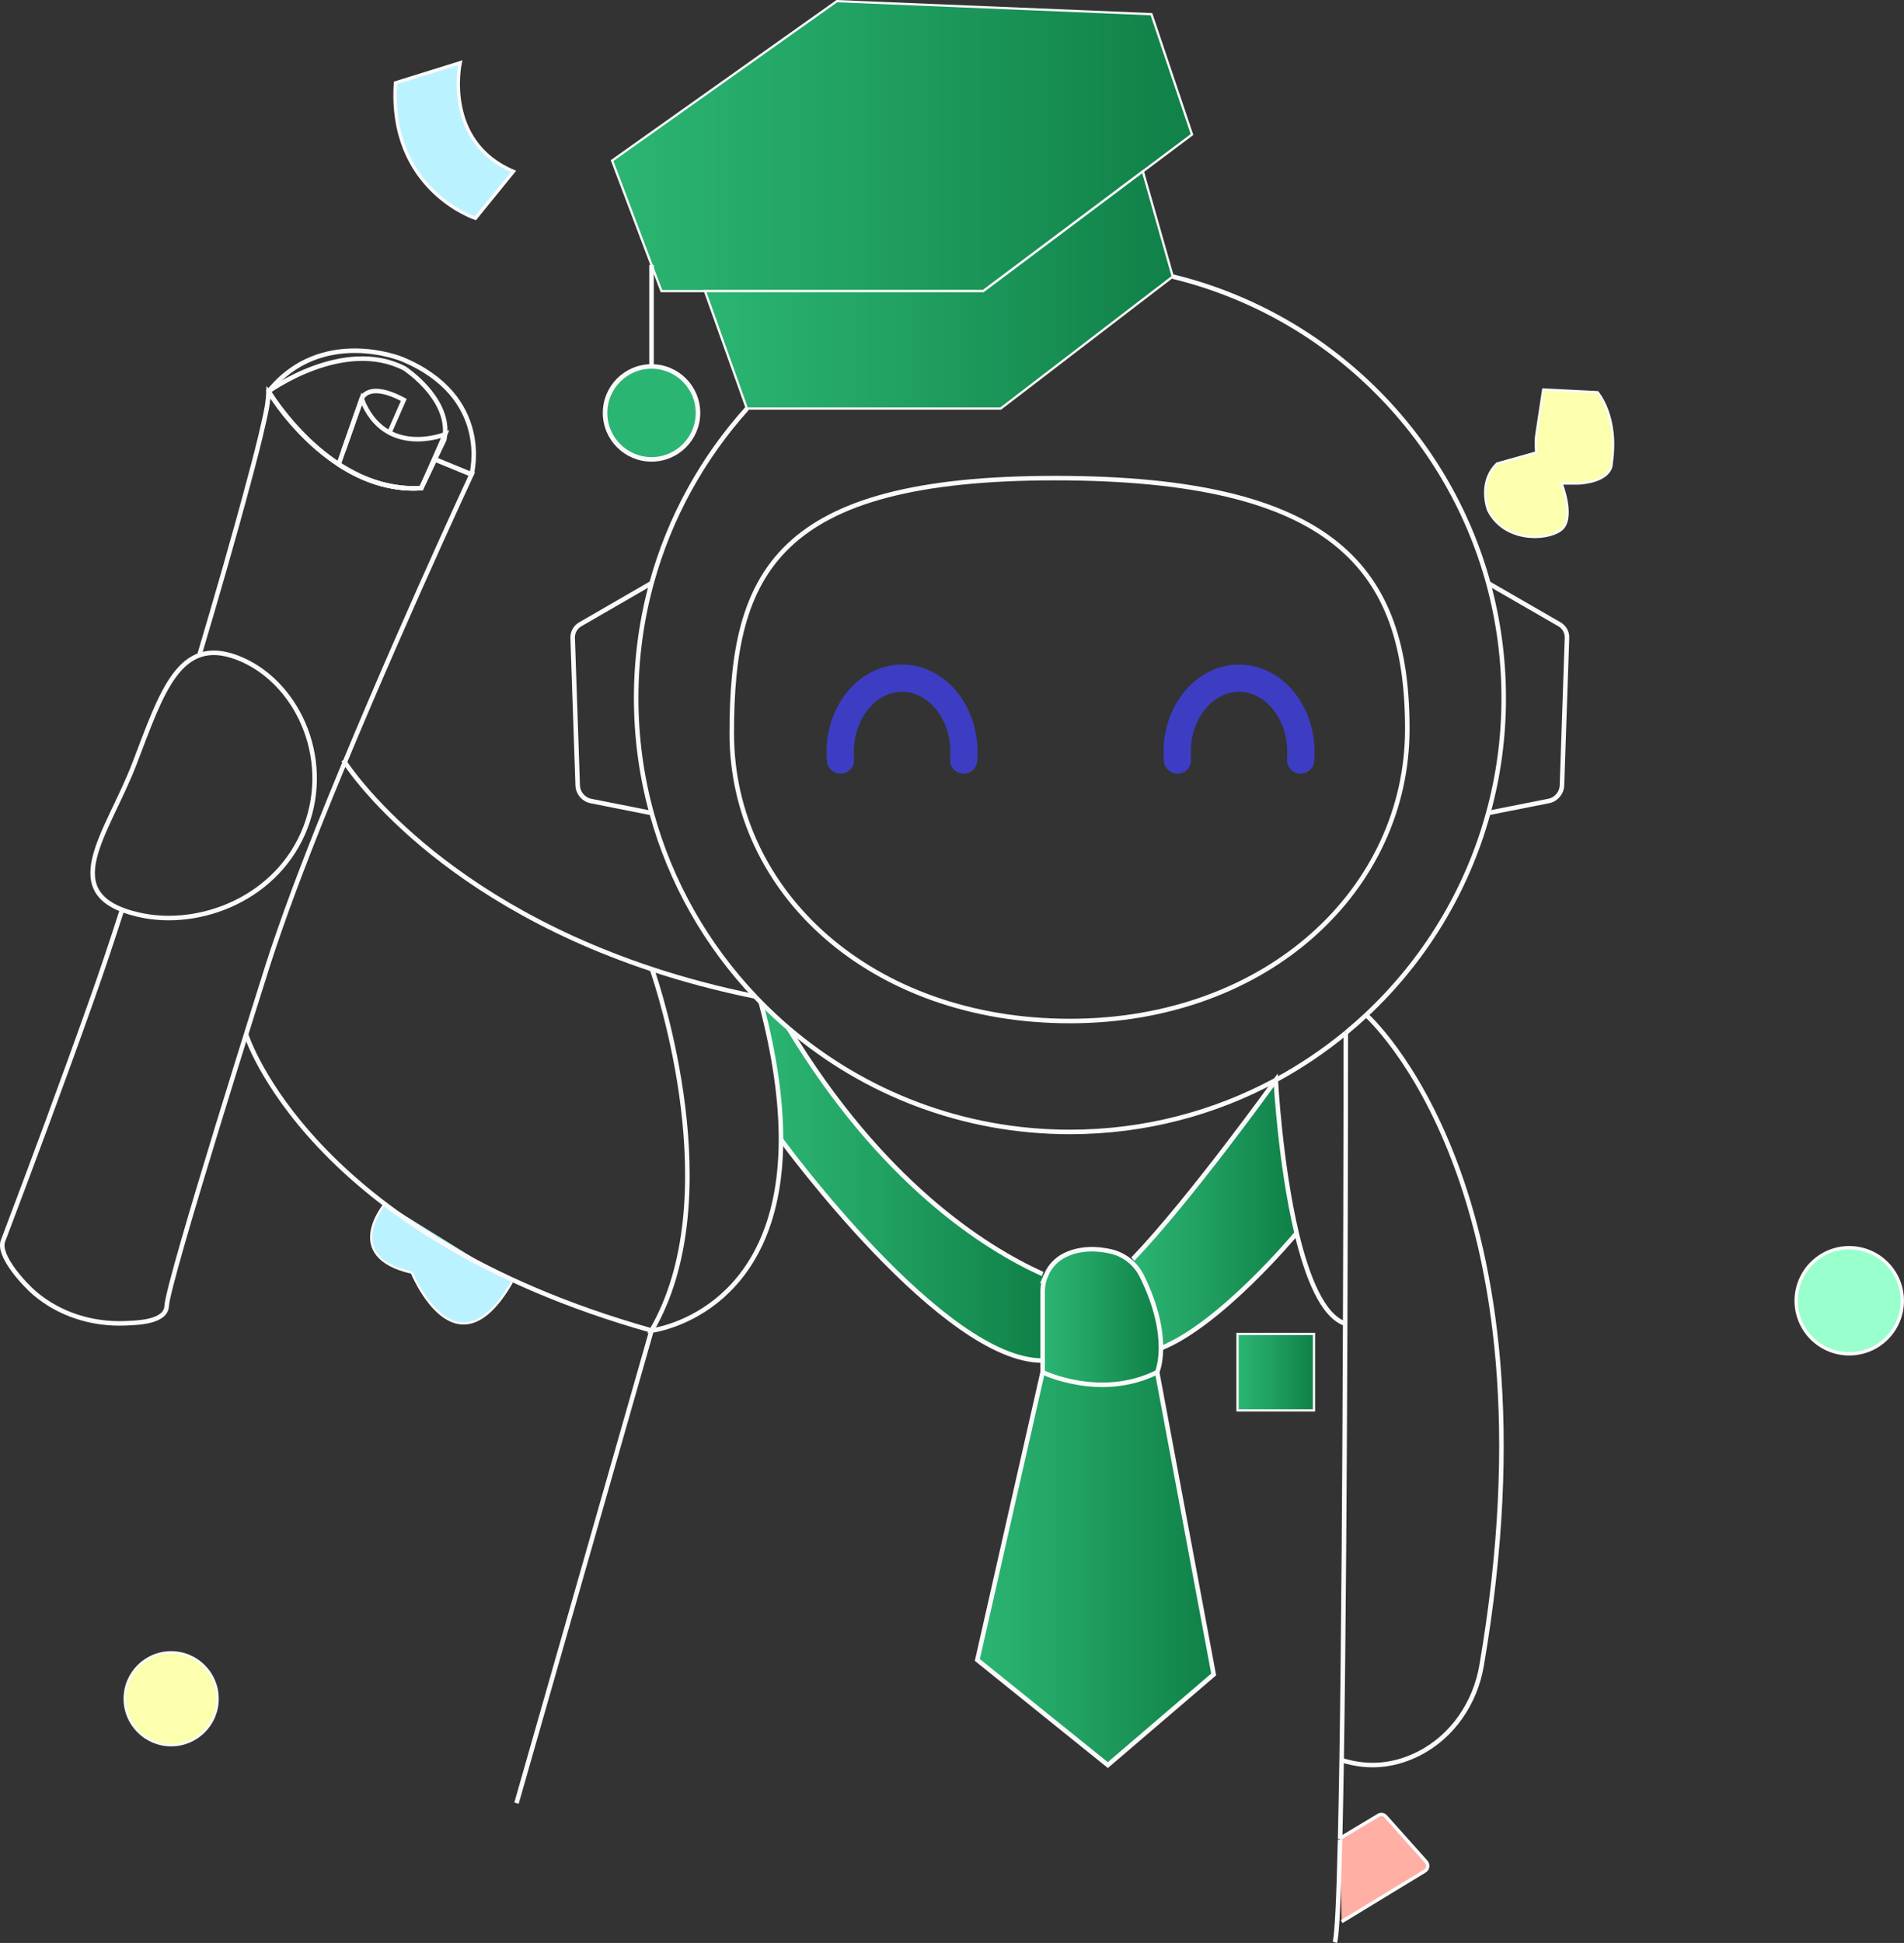 <?xml version="1.0" encoding="UTF-8"?>
<svg id="Layer_1"
    xmlns="http://www.w3.org/2000/svg"
    xmlns:xlink="http://www.w3.org/1999/xlink" viewBox="0 0 420.06 428.62">
    <rect x="0" y="0" width="420.06" height="428.62" fill="#333333" stroke="none"/>
    <defs>
        <linearGradient id="student-male-dark" x1="135.04" y1="32.23" x2="262.98" y2="32.23" gradientUnits="userSpaceOnUse">
            <stop offset="0" stop-color="#2bb573" />
            <stop offset=".38" stop-color="#22a364" />
            <stop offset=".96" stop-color="#118249" />
        </linearGradient>
        <linearGradient id="student-male-dark-2" x1="155.53" y1="63.97" x2="258.74" y2="63.97" xlink:href="#student-male-dark" />
        <linearGradient id="student-male-dark-3" x1="273.02" y1="302.71" x2="289.89" y2="302.71" xlink:href="#student-male-dark" />
        <linearGradient id="student-male-dark-4" x1="249.12" y1="267.85" x2="286.05" y2="267.85" xlink:href="#student-male-dark" />
        <linearGradient id="student-male-dark-5" x1="215.62" y1="346.04" x2="267.76" y2="346.04" xlink:href="#student-male-dark" />
        <linearGradient id="student-male-dark-6" x1="230.02" y1="290.52" x2="256.14" y2="290.52" xlink:href="#student-male-dark" />
        <linearGradient id="student-male-dark-7" x1="167.85" y1="260.65" x2="230.79" y2="260.65" xlink:href="#student-male-dark" />
    </defs>
    <path d="M84.99,265.47s-9.96,11.69,5.87,15.29c0,0,9.64,23.75,22.09,2.04" fill="#bbf2ff" stroke="#fafafa" stroke-miterlimit="10" stroke-width=".5" />
    <polygon points="184.63 .25 135.04 35.43 145.93 64.22 216.93 64.22 252.14 37.81 262.98 29.68 254.03 3.13 184.63 .25" fill="url(#student-male-dark)" stroke="#fafafa" stroke-miterlimit="10" stroke-width=".5" />
    <polygon points="155.53 64.22 164.78 90.13 220.77 90.13 258.74 61.01 252.14 37.81 216.93 64.22 155.53 64.22" fill="url(#student-male-dark-2)" stroke="#fafafa" stroke-miterlimit="10" stroke-width=".5" />
    <line x1="143.74" y1="58.43" x2="143.74" y2="80.85" fill="none" stroke="#fafafa" stroke-miterlimit="10" />
    <circle cx="143.74" cy="91.09" r="10.25" fill="#2bb573" stroke="#fafafa" stroke-miterlimit="10" />
    <circle cx="37.76" cy="374.75" r="10.25" fill="#fbffae" stroke="#fafafa" stroke-miterlimit="10" stroke-width=".5" />
    <path d="M101.52,13.85s-3.84,17.35,11.75,23.97l-8.39,10.33s-19.19-6.24-17.63-29.86l14.27-4.44Z" fill="#bbf2ff" stroke="#fafafa" stroke-miterlimit="10" stroke-width=".75" />
    <path d="M339,95.53l1.46-9.61,11.99.6s4.68,5.28,3.12,15.71c0,0,.36,3.84-7.2,4.44h-3.84s3.12,7.92-.24,10.31-12.55,2.52-15.99-4.44c0,0-2.36-6.06,1.96-10.29l8.63-2.43-.06-1.44c-.04-.96.01-1.92.16-2.86Z" fill="#fbffae" stroke="#fafafa" stroke-miterlimit="10" stroke-width=".5" />
    <g>
        <g>
            <path d="M407.98,275.26c6.46,0,11.71,5.24,11.71,11.71s-5.24,11.69-11.71,11.69-11.69-5.24-11.69-11.69,5.24-11.71,11.69-11.71Z" fill="#9fc" />
            <path d="M314.63,410.71c.56.63.42,1.62-.31,2.06l-18.33,11.15-.34-18.11v-.14c0-.05.01-.1.01-.15l8.46-5.07c.51-.3,1.17-.2,1.57.24l8.95,10.01Z" fill="#ffafa4" />
            <path d="M295.66,405.53c0,.05-.01.1-.01.15v-.15h.01Z" fill="#ffafa4" />
            <rect x="273.02" y="294.27" width="16.87" height="16.87" fill="url(#student-male-dark-3)" />
            <path d="M281.45,238.27s.96,18.43,4.6,33.76c-.52.63-16.83,20.14-29.92,25.39.02-3.58-.78-8.91-4.19-15.88-.68-1.38-1.65-2.59-2.83-3.54l.82-.26c12.68-13.23,31.52-39.48,31.52-39.48Z" fill="url(#student-male-dark-4)" />
            <path d="M255.29,302.71l12.47,66.68-23.35,19.99-28.79-23.19,14.4-63.49s12.79,6.23,25.26,0Z" fill="url(#student-male-dark-5)" />
            <path d="M256.14,297.42c-.03,3.47-.85,5.28-.85,5.28-12.47,6.23-25.26,0-25.26,0v-17.77c0-1.29.27-2.55.77-3.69.83-1.92,2.31-3.51,4.25-4.43,3.45-1.64,7.16-1.42,10-.78,1.5.34,2.89,1.02,4.08,1.96,1.18.95,2.15,2.15,2.83,3.54,3.41,6.97,4.21,12.3,4.19,15.88Z" fill="url(#student-male-dark-6)" />
            <path d="M230.01,281.05l.78.2c-.5,1.14-.77,2.4-.77,3.69v15.2c-21.86.16-57.04-47.82-57.72-48.75.01-8.34-1.28-18.31-4.45-30.24,1.95,1.99,3.99,3.89,6.11,5.7,20.47,33.83,42.96,48.27,56.04,54.2Z" fill="url(#student-male-dark-7)" />
        </g>
        <g>
            <path d="M295.65,405.53h.01l8.46-5.07c.51-.3,1.17-.2,1.57.24l8.95,10.01c.56.63.42,1.62-.31,2.06l-18.33,11.15" fill="none" stroke="#fafafa" stroke-miterlimit="10" stroke-width=".75" />
            <path d="M296.91,227.86c-4.78,3.94-9.96,7.43-15.45,10.4-13.52,7.31-28.98,11.45-45.42,11.45-23.69,0-45.35-8.61-62.06-22.86-2.12-1.81-4.16-3.71-6.11-5.7-.45-.45-.88-.89-1.31-1.35-10.65-11.24-18.6-25.07-22.8-40.44-2.23-8.08-3.41-16.58-3.41-25.37s1.18-17.28,3.4-25.35c3.97-14.51,11.29-27.65,21.07-38.52" fill="none" stroke="#fafafa" stroke-miterlimit="10" />
            <path d="M258.75,61.02c33.74,8.21,60.48,34.3,69.61,67.65,2.2,8.06,3.39,16.55,3.39,25.32s-1.18,17.29-3.41,25.36c-4.73,17.31-14.2,32.65-26.94,44.56-1.46,1.36-2.95,2.67-4.49,3.94" fill="none" stroke="#fafafa" stroke-miterlimit="10" />
            <path d="M310.48,160.8c0,35.23-30.72,64.44-74.44,64.44s-74.6-28.25-74.6-63.48,9.6-56.29,71.32-56.29,77.72,20.1,77.72,55.33Z" fill="none" stroke="#fafafa" stroke-miterlimit="10" />
            <path d="M143.74,128.64h-.01l-15.74,9.1c-1.05.61-1.69,1.76-1.65,2.98l1.11,32.54c.06,1.69,1.28,3.12,2.93,3.45l13.37,2.65" fill="none" stroke="#fafafa" stroke-miterlimit="10" />
            <path d="M328.31,128.64l.05.03,15.7,9.06c1.05.61,1.69,1.76,1.65,2.98l-1.11,32.54c-.06,1.69-1.28,3.12-2.93,3.45l-13.33,2.64h-.03" fill="none" stroke="#fafafa" stroke-miterlimit="10" />
            <path d="M295.65,405.82c-.3,12.65-.68,21.12-1.15,22.66" fill="none" stroke="#fafafa" stroke-miterlimit="10" />
            <path d="M296.91,227.85h0c0,.73,0,29.01-.14,64.15-.12,31.58-.34,68.7-.78,96.29-.11,6.31-.21,12.11-.33,17.23,0,.05-.01.1-.01.15" fill="none" stroke="#fafafa" stroke-miterlimit="10" />
            <path d="M75.75,167.67s18.35,29.69,68.09,46.14c6.94,2.3,14.51,4.33,22.71,6,.01.01.02.01.03.01" fill="none" stroke="#fafafa" stroke-miterlimit="10" />
            <rect x="273.02" y="294.27" width="16.87" height="16.87" fill="none" stroke="#fafafa" stroke-miterlimit="10" stroke-width=".5" />
            <path d="M419.68,286.96c0,6.45-5.24,11.69-11.71,11.69s-11.69-5.24-11.69-11.69,5.24-11.71,11.69-11.71,11.71,5.24,11.71,11.71Z" fill="none" stroke="#fafafa" stroke-miterlimit="10" stroke-width=".75" />
            <path d="M54.29,228.21s13.71,43.97,89.45,65.31l-29.79,104.26" fill="none" stroke="#fafafa" stroke-miterlimit="10" />
            <path d="M143.74,213.53s.03.1.1.28c1.37,3.97,16.93,50.57-.1,79.71,0,0,28.49-3.31,28.56-42.12.01-8.34-1.28-18.31-4.45-30.24" fill="none" stroke="#fafafa" stroke-miterlimit="10" />
            <path d="M173.97,226.85c20.47,33.83,42.96,48.27,56.04,54.2" fill="none" stroke="#fafafa" stroke-miterlimit="10" />
            <path d="M249.94,277.75c12.68-13.23,31.52-39.48,31.52-39.48,0,0,.96,18.43,4.6,33.76,2.33,9.77,5.75,18.29,10.71,19.97h.01" fill="none" stroke="#fafafa" stroke-miterlimit="10" />
            <path d="M301.4,223.91s43.52,38.28,25.46,143.57c-1.41,8.18-6.35,15.52-13.74,19.31-4.63,2.38-10.44,3.62-17.13,1.5" fill="none" stroke="#fafafa" stroke-miterlimit="10" />
            <path d="M212.6,167.67c.05-.58.07-1.16.07-1.75,0-9.01-6.11-16.31-13.65-16.31s-13.66,7.3-13.66,16.31c0,.59.02,1.17.07,1.75" fill="none" stroke="#3d3dc4" stroke-linecap="round" stroke-miterlimit="10" stroke-width="6" />
            <path d="M286.94,167.67c.05-.58.07-1.16.07-1.75,0-9.01-6.11-16.31-13.65-16.31s-13.66,7.3-13.66,16.31c0,.59.02,1.17.07,1.75" fill="none" stroke="#3d3dc4" stroke-linecap="round" stroke-miterlimit="10" stroke-width="6" />
            <path d="M230.02,300.14c-21.86.16-57.04-47.82-57.72-48.75h-.01" fill="none" stroke="#fafafa" stroke-miterlimit="10" />
            <path d="M256.14,297.42c13.09-5.25,29.4-24.76,29.92-25.39h.01" fill="none" stroke="#fafafa" stroke-miterlimit="10" />
            <path d="M230.79,281.26c-.5,1.14-.77,2.4-.77,3.69v17.77s12.79,6.23,25.26,0c0,0,.82-1.81.85-5.28.02-3.58-.78-8.91-4.19-15.88-.68-1.38-1.65-2.59-2.83-3.54-1.19-.94-2.58-1.62-4.08-1.96-2.84-.64-6.55-.86-10,.78-1.94.92-3.42,2.51-4.25,4.43Z" fill="none" stroke="#fafafa" stroke-miterlimit="10" />
            <polyline points="230.02 302.71 215.62 366.19 244.41 389.38 267.76 369.39 255.29 302.71" fill="none" stroke="#fafafa" stroke-miterlimit="10" />
        </g>
    </g>
    <g>
        <line x1="77.71" y1="93.89" x2="77.7" y2="93.89" fill="none" stroke="#fafafa" stroke-miterlimit="10" />
        <path d="M59.26,86.37s-.02-.02-.02-.02c-.09,2.64-.56,4.61-1.01,6.62-.96,4.33-2.09,8.63-3.24,12.91-3.46,12.95-7.19,25.82-11.01,38.66" fill="none" stroke="#fafafa" stroke-miterlimit="10" />
        <path d="M26.93,200.68c-2.17,6.76-4.41,13.5-6.79,20.18-6.28,17.7-12.83,35.32-19.48,52.89-1.23,3.28,4.82,9.7,6.99,11.54,5.52,4.7,12.75,6.92,19.94,6.63,2.53-.11,8.98-.19,9.18-3.79.33-5.91,22.29-75.13,22.29-75.13.73-2.27,1.52-4.68,2.41-7.2,1.08-3.14,2.29-6.48,3.58-9.93.39-1.04.8-2.11,1.2-3.17,1.27-3.34,2.61-6.77,3.99-10.25,14.32-35.94,33.79-77.8,33.79-77.8h-.02l-8.05-3.31h-.02l-.17-.08h0" fill="none" stroke="#fafafa" stroke-miterlimit="10" />
        <path d="M104.03,104.64h-.01s-.01.01-.01.01l-8.05-3.31-3.02,6.35c-.58.03-1.14.05-1.7.05-.34,0-.68-.01-1.01-.02-.18-.01-.36-.01-.54-.03-.45-.02-.88-.05-1.31-.11-.4-.04-.8-.1-1.2-.17-2.03-.31-3.97-.84-5.82-1.56-.34-.13-.68-.27-1.01-.4-.33-.14-.66-.29-.99-.44-1.63-.76-3.17-1.63-4.63-2.58h0c-.05-.03-.1-.06-.14-.1-1.12-.73-2.18-1.51-3.2-2.32-.2-.16-.4-.32-.6-.49-.2-.16-.39-.32-.59-.49-.69-.59-1.36-1.18-1.99-1.79-.23-.21-.46-.43-.67-.65-.24-.23-.48-.47-.7-.7-.22-.22-.44-.45-.65-.67-2.61-2.74-4.54-5.3-5.69-6.97-.13-.18-.23-.35-.34-.5-.52-.78-.83-1.28-.88-1.38-.02-.01-.02-.02-.02-.02,11.66-14.42,29.37-7.15,29.37-7.15,20.1,8.29,15.41,25.43,15.41,25.43Z" fill="none" stroke="#fafafa" stroke-miterlimit="10" />
        <path d="M98.18,95.81c-.03.4-.09.8-.17,1.21l-2.06,4.31-3.02,6.35c-.58.03-1.14.05-1.7.05-.34,0-.68-.01-1.01-.02-.18-.01-.36-.01-.54-.03-.45-.02-.88-.05-1.31-.11-.4-.04-.81-.1-1.2-.17-2.03-.31-3.97-.84-5.82-1.56-.34-.13-.68-.27-1.01-.4-.33-.14-.66-.29-.99-.44-1.63-.76-3.17-1.63-4.63-2.58-.04-.03-.1-.06-.14-.1-1.12-.73-2.18-1.51-3.2-2.32-.2-.16-.4-.32-.6-.49-.2-.16-.39-.32-.59-.49-.69-.59-1.36-1.18-1.99-1.79-.23-.21-.46-.43-.67-.65-.24-.23-.48-.47-.7-.7-.22-.22-.44-.45-.65-.67-2.61-2.74-4.54-5.3-5.69-6.97-.13-.18-.23-.34-.34-.5-.52-.78-.83-1.28-.88-1.38-.02-.01-.02-.02-.02-.02,0,0,16.48-12,29.99-5.07,0,0,9.64,6.27,8.95,14.53Z" fill="none" stroke="#fafafa" stroke-miterlimit="10" />
        <path d="M85.91,95.44l3.17-7.22c-8.03-4.29-9.31-.21-9.31-.21l-2.07,5.89-1.96,5.57" fill="none" stroke="#fafafa" stroke-miterlimit="10" />
        <path d="M92.93,107.69c-6.98.45-13.14-1.94-18.22-5.25h0s5.08-14.44,5.08-14.44c5.14,13.17,18.4,7.81,18.4,7.81l-5.25,11.88Z" fill="none" stroke="#fafafa" stroke-miterlimit="10" />
    </g>
    <path d="M67.41,182.49c-6,15.66-23.32,22.37-36.76,19.31-18.86-4.29-6.96-17.75-.96-33.41,6-15.66,9.84-28.22,22.69-23.3,12.85,4.92,21.03,21.74,15.03,37.4Z" fill="none" stroke="#fafafa" stroke-miterlimit="10" />
</svg>